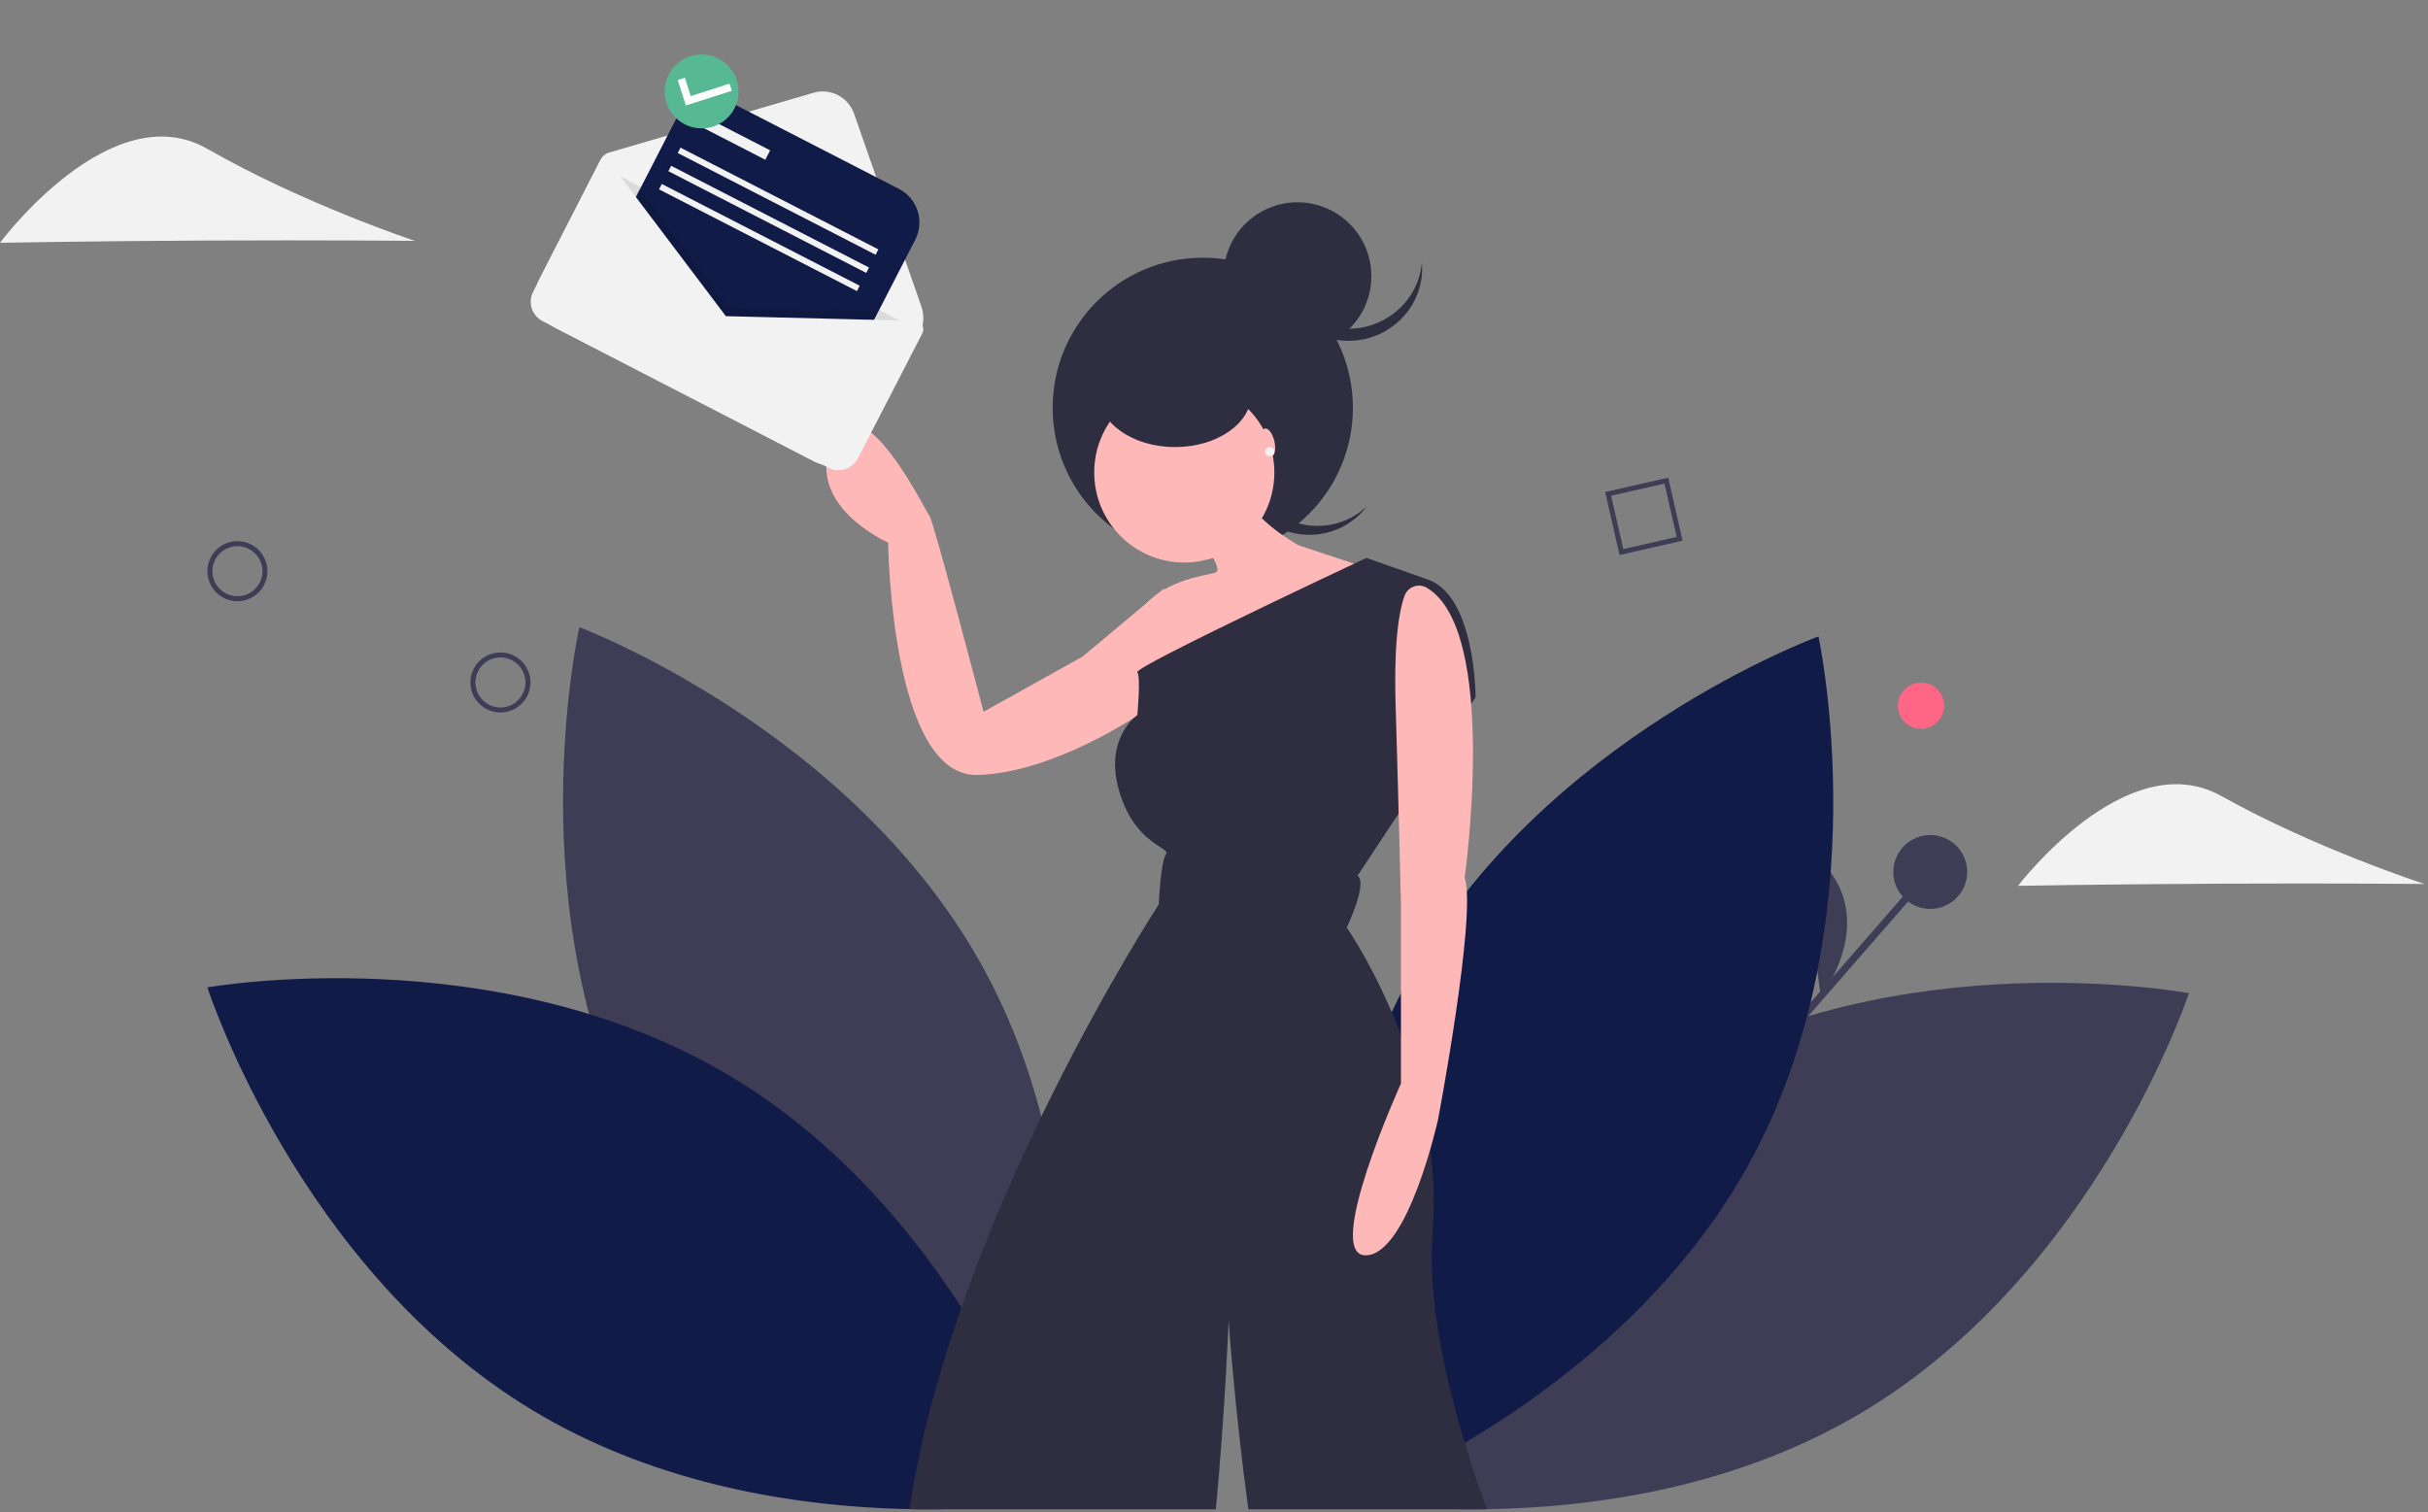 <svg width="480" height="299" viewBox="0 0 480 299" fill="none" xmlns="http://www.w3.org/2000/svg">
<rect x="0" y="0" width="480" height="299" fill="#808080" stroke="none"/>
<path d="M379.774 144.093C382.295 144.093 384.339 142.049 384.339 139.527C384.339 137.006 382.295 134.961 379.774 134.961C377.252 134.961 375.208 137.006 375.208 139.527C375.208 142.049 377.252 144.093 379.774 144.093Z" fill="#FF6584"/>
<path d="M345.979 211.952L380.666 172.12L381.737 173.052L347.05 212.884L345.979 211.952Z" fill="#3F3D56"/>
<path d="M381.601 179.705C385.635 179.705 388.906 176.435 388.906 172.4C388.906 168.366 385.635 165.095 381.601 165.095C377.566 165.095 374.295 168.366 374.295 172.4C374.295 176.435 377.566 179.705 381.601 179.705Z" fill="#3F3D56"/>
<path d="M359.946 197.055C359.946 197.055 373.972 179.182 356.033 166.921Z" fill="#3F3D56"/>
<path d="M127.362 228.471C153.065 276.128 207.617 296.587 207.617 296.587C207.617 296.587 220.495 239.777 194.792 192.12C169.089 144.462 114.537 124.004 114.537 124.004C114.537 124.004 101.659 180.813 127.362 228.471Z" fill="#3F3D56"/>
<path d="M144.752 212.998C191.149 240.992 209.017 296.594 209.017 296.594C209.017 296.594 151.662 306.811 105.266 278.817C58.869 250.824 41 195.221 41 195.221C41 195.221 98.355 185.005 144.752 212.998Z" fill="#111B47"/>
<path d="M328.816 213.245C282.167 240.856 263.806 296.358 263.806 296.358C263.806 296.358 321.078 307.095 367.726 279.484C414.375 251.873 432.737 196.37 432.737 196.37C432.737 196.37 375.465 185.634 328.816 213.245Z" fill="#3F3D56"/>
<path d="M345.749 230.129C319.629 277.535 264.907 297.5 264.907 297.5C264.907 297.5 252.534 240.606 278.654 193.201C304.773 145.796 359.495 125.83 359.495 125.83C359.495 125.83 371.868 182.724 345.749 230.129Z" fill="#111B47"/>
<path d="M250.914 100.299C245.421 95.329 244.652 86.977 249.145 81.086C248.858 81.355 248.577 81.635 248.309 81.932C243.033 87.77 243.486 96.782 249.322 102.061C255.157 107.339 264.165 106.886 269.441 101.048C269.71 100.751 269.959 100.443 270.198 100.131C264.791 105.194 256.408 105.267 250.914 100.299V100.299Z" fill="#2F2E41"/>
<path d="M237.782 110.307C254.172 110.307 267.459 97.02 267.459 80.63C267.459 64.24 254.172 50.953 237.782 50.953C221.392 50.953 208.105 64.24 208.105 80.63C208.105 97.02 221.392 110.307 237.782 110.307Z" fill="#2F2E41"/>
<path d="M229.324 118.553L230.214 116.265L214.018 129.816L194.442 140.727C194.442 140.727 184.476 102.715 183.764 102.011C183.052 101.307 170.238 74.557 164.543 87.228C158.848 99.899 175.577 107.29 175.577 107.29C175.577 107.29 176.111 153.574 193.196 153.222C210.281 152.87 231.459 137.56 231.815 136.152C232.171 134.744 229.324 118.553 229.324 118.553Z" fill="#FFB8B8"/>
<path d="M234.128 111.22C243.962 111.22 251.934 103.248 251.934 93.414C251.934 83.58 243.962 75.608 234.128 75.608C224.294 75.608 216.322 83.58 216.322 93.414C216.322 103.248 224.294 111.22 234.128 111.22Z" fill="#FFB8B8"/>
<path d="M237.214 106.426C237.214 106.426 241.838 112.424 240.415 113.129C238.992 113.835 230.812 114.188 225.832 120.185C220.852 126.183 231.879 141.353 231.879 141.353L273.85 113.482L256.777 107.837C256.777 107.837 245.039 101.487 245.395 94.783L237.214 106.426Z" fill="#FFB8B8"/>
<path d="M293.939 298.413H246.793C244.123 278.929 242.888 261.073 242.888 261.073C242.888 261.073 242.199 279.034 240.366 298.413H179.796C188.382 241.031 229.086 178.806 229.086 178.806C229.086 178.806 229.44 170.33 230.502 168.916C231.565 167.507 224.487 167.154 221.299 156.562C219.356 150.096 221.103 145.865 222.764 143.554C223.334 142.721 224.035 141.985 224.841 141.376C224.841 141.376 225.549 133.964 224.841 132.904C224.75 132.766 225.448 132.279 226.741 131.538C227.817 130.918 229.306 130.12 231.086 129.203C241.285 123.926 261.026 114.59 267.789 111.41C269.272 110.708 270.134 110.307 270.134 110.307L282.165 114.542C291.718 117.718 291.718 137.847 291.718 137.847L291.177 138.668L276.738 160.492L268.363 173.157C270.488 174.566 266.243 183.395 266.243 183.395C266.243 183.395 272.292 192.068 277.212 205.305C279.994 212.673 281.891 220.343 282.864 228.156C283.484 233.22 283.606 238.331 283.228 243.419C281.917 260.429 287.746 281.102 293.939 298.413Z" fill="#2F2E41"/>
<path d="M282.024 116.182C281.24 115.736 280.3 115.662 279.457 115.981C278.614 116.3 277.953 116.979 277.65 117.837C276.597 120.766 275.53 126.873 275.91 139.571C276.609 162.922 276.959 178.844 276.959 178.844V214.225C276.959 214.225 261.57 248.191 269.964 248.191C278.358 248.191 284.304 221.301 284.304 221.301C284.304 221.301 291.998 180.613 289.55 173.536C289.55 173.536 296.453 124.652 282.024 116.182Z" fill="#FFB8B8"/>
<path d="M232.303 88.391C240.624 88.391 247.37 83.69 247.37 77.89C247.37 72.091 240.624 67.389 232.303 67.389C223.982 67.389 217.236 72.091 217.236 77.89C217.236 83.69 223.982 88.391 232.303 88.391Z" fill="#2F2E41"/>
<path d="M256.5 69.216C264.569 69.216 271.111 62.674 271.111 54.605C271.111 46.536 264.569 39.995 256.5 39.995C248.431 39.995 241.89 46.536 241.89 54.605C241.89 62.674 248.431 69.216 256.5 69.216Z" fill="#2F2E41"/>
<path d="M266.545 65.001C258.949 65 252.621 59.29 251.989 51.866C251.956 52.26 251.935 52.657 251.935 53.06C251.935 60.974 258.476 67.389 266.545 67.389C274.614 67.389 281.155 60.974 281.155 53.06C281.155 52.657 281.134 52.26 281.101 51.866C280.468 59.29 274.141 65 266.545 65.001V65.001Z" fill="#2F2E41"/>
<path d="M251.378 90.234C252.043 90.076 252.288 88.714 251.925 87.194C251.561 85.673 250.728 84.569 250.062 84.728C249.397 84.887 249.152 86.248 249.516 87.769C249.879 89.29 250.712 90.393 251.378 90.234Z" fill="#FFB8B8"/>
<path d="M251.022 90.218C251.526 90.218 251.935 89.809 251.935 89.305C251.935 88.8 251.526 88.391 251.022 88.391C250.518 88.391 250.109 88.8 250.109 89.305C250.109 89.809 250.518 90.218 251.022 90.218Z" fill="#F2F2F2"/>
<path fill-rule="evenodd" clip-rule="evenodd" d="M41 112.935C41 116.213 43.657 118.871 46.935 118.871C50.212 118.867 52.867 116.212 52.871 112.935C52.871 109.657 50.213 107 46.935 107C43.657 107 41 109.657 41 112.935ZM41.989 112.935C41.989 110.204 44.204 107.989 46.936 107.989C49.666 107.992 51.879 110.205 51.882 112.935C51.882 115.667 49.667 117.881 46.936 117.881C44.204 117.881 41.989 115.667 41.989 112.935Z" fill="#3F3D56"/>
<path fill-rule="evenodd" clip-rule="evenodd" d="M93 134.935C93 138.213 95.657 140.871 98.935 140.871C102.212 140.867 104.867 138.212 104.871 134.935C104.871 131.657 102.213 129 98.935 129C95.657 129 93 131.657 93 134.935ZM93.989 134.935C93.989 132.204 96.204 129.989 98.936 129.989C101.666 129.992 103.879 132.205 103.882 134.935C103.882 137.667 101.667 139.881 98.936 139.881C96.204 139.881 93.989 137.667 93.989 134.935Z" fill="#3F3D56"/>
<path fill-rule="evenodd" clip-rule="evenodd" d="M320.174 109.741L332.639 106.9L329.798 94.436L317.333 97.277L320.174 109.741ZM331.462 106.16L320.915 108.564L318.511 98.017L329.058 95.613L331.462 106.16Z" fill="#3F3D56"/>
<path d="M439.201 174.713C417.011 174.814 398.949 175.14 398.949 175.14C398.949 175.14 420.418 146.918 439.12 157.374C457.822 167.83 479.305 174.772 479.305 174.772C479.305 174.772 461.39 174.611 439.201 174.713Z" fill="#F2F2F2"/>
<path d="M160.947 91.252L109.701 64.797C106.201 62.99 104.823 58.678 106.623 55.164L118.696 31.593C119.05 30.902 119.672 30.387 120.416 30.169L160.808 18.345C164.161 17.363 167.694 19.187 168.849 22.496L182.121 60.502C182.791 62.421 182.646 64.531 181.719 66.34L170.542 88.162C169.678 89.849 168.182 91.123 166.382 91.702C164.583 92.282 162.628 92.12 160.947 91.252V91.252Z" fill="#F2F2F2"/>
<path opacity="0.1" d="M162.763 82.525L111.133 60.39C109.47 59.531 111.03 60.851 111.885 59.181L118.375 32.69L181.623 65.351L165.633 85.205C164.778 86.876 164.427 83.385 162.763 82.525Z" fill="black"/>
<path d="M119.673 67.061C116.002 65.173 114.556 60.667 116.444 56.995L133.829 23.185C135.717 19.513 140.224 18.068 143.895 19.955L177.706 37.341C181.377 39.229 182.823 43.736 180.935 47.407L163.549 81.218C161.662 84.889 157.155 86.335 153.484 84.447L119.673 67.061Z" fill="#111B47"/>
<path opacity="0.1" d="M173.405 61.532L160.126 87.478L113.138 63.202L126.417 37.256L144.072 60.803L173.405 61.532V61.532Z" fill="black"/>
<path d="M143.501 62.51L120.706 32.327C120.419 31.947 119.957 31.741 119.482 31.782C119.008 31.822 118.587 32.103 118.369 32.526L105.398 57.688C104.874 58.705 104.776 59.887 105.126 60.976C105.476 62.065 106.245 62.97 107.265 63.492L163.781 92.48C164.8 93.003 165.986 93.1 167.077 92.751C168.168 92.402 169.076 91.635 169.6 90.618L182.349 65.887C182.615 65.371 182.596 64.755 182.3 64.257C182.003 63.758 181.47 63.447 180.889 63.432L143.501 62.51Z" fill="#F2F2F2"/>
<path d="M139.083 22.949L152.256 29.723L151.298 31.586L138.125 24.812L139.083 22.949Z" fill="#F2F2F2"/>
<path d="M134.527 29.188L173.649 49.305L173.102 50.369L133.98 30.252L134.527 29.188Z" fill="#F2F2F2"/>
<path d="M132.681 32.781L171.802 52.897L171.255 53.962L132.133 33.845L132.681 32.781Z" fill="#F2F2F2"/>
<path d="M130.833 36.373L169.955 56.49L169.408 57.555L130.286 37.438L130.833 36.373Z" fill="#F2F2F2"/>
<path d="M144.251 21.076C145.804 18.058 144.619 14.355 141.606 12.805C138.593 11.256 134.892 12.447 133.34 15.466C131.788 18.484 132.972 22.187 135.985 23.737C138.998 25.286 142.699 24.095 144.251 21.076Z" fill="white"/>
<path fill-rule="evenodd" clip-rule="evenodd" d="M132.211 14.74C134.057 11.153 138.462 9.74 142.051 11.585C145.631 13.438 147.041 17.831 145.208 21.42C143.363 25.007 138.957 26.42 135.368 24.575C131.779 22.73 130.366 18.327 132.211 14.74ZM133.976 15.817L135.594 20.857L144.678 17.949L144.225 16.536L136.556 18.995L135.39 15.363L133.976 15.817Z" fill="#57B894"/>
<path d="M41.075 47.554C18.431 47.66 0 48 0 48C0 48 21.908 18.499 40.993 29.429C60.077 40.359 82 47.616 82 47.616C82 47.616 63.718 47.448 41.075 47.554Z" fill="#F2F2F2"/>
</svg>

